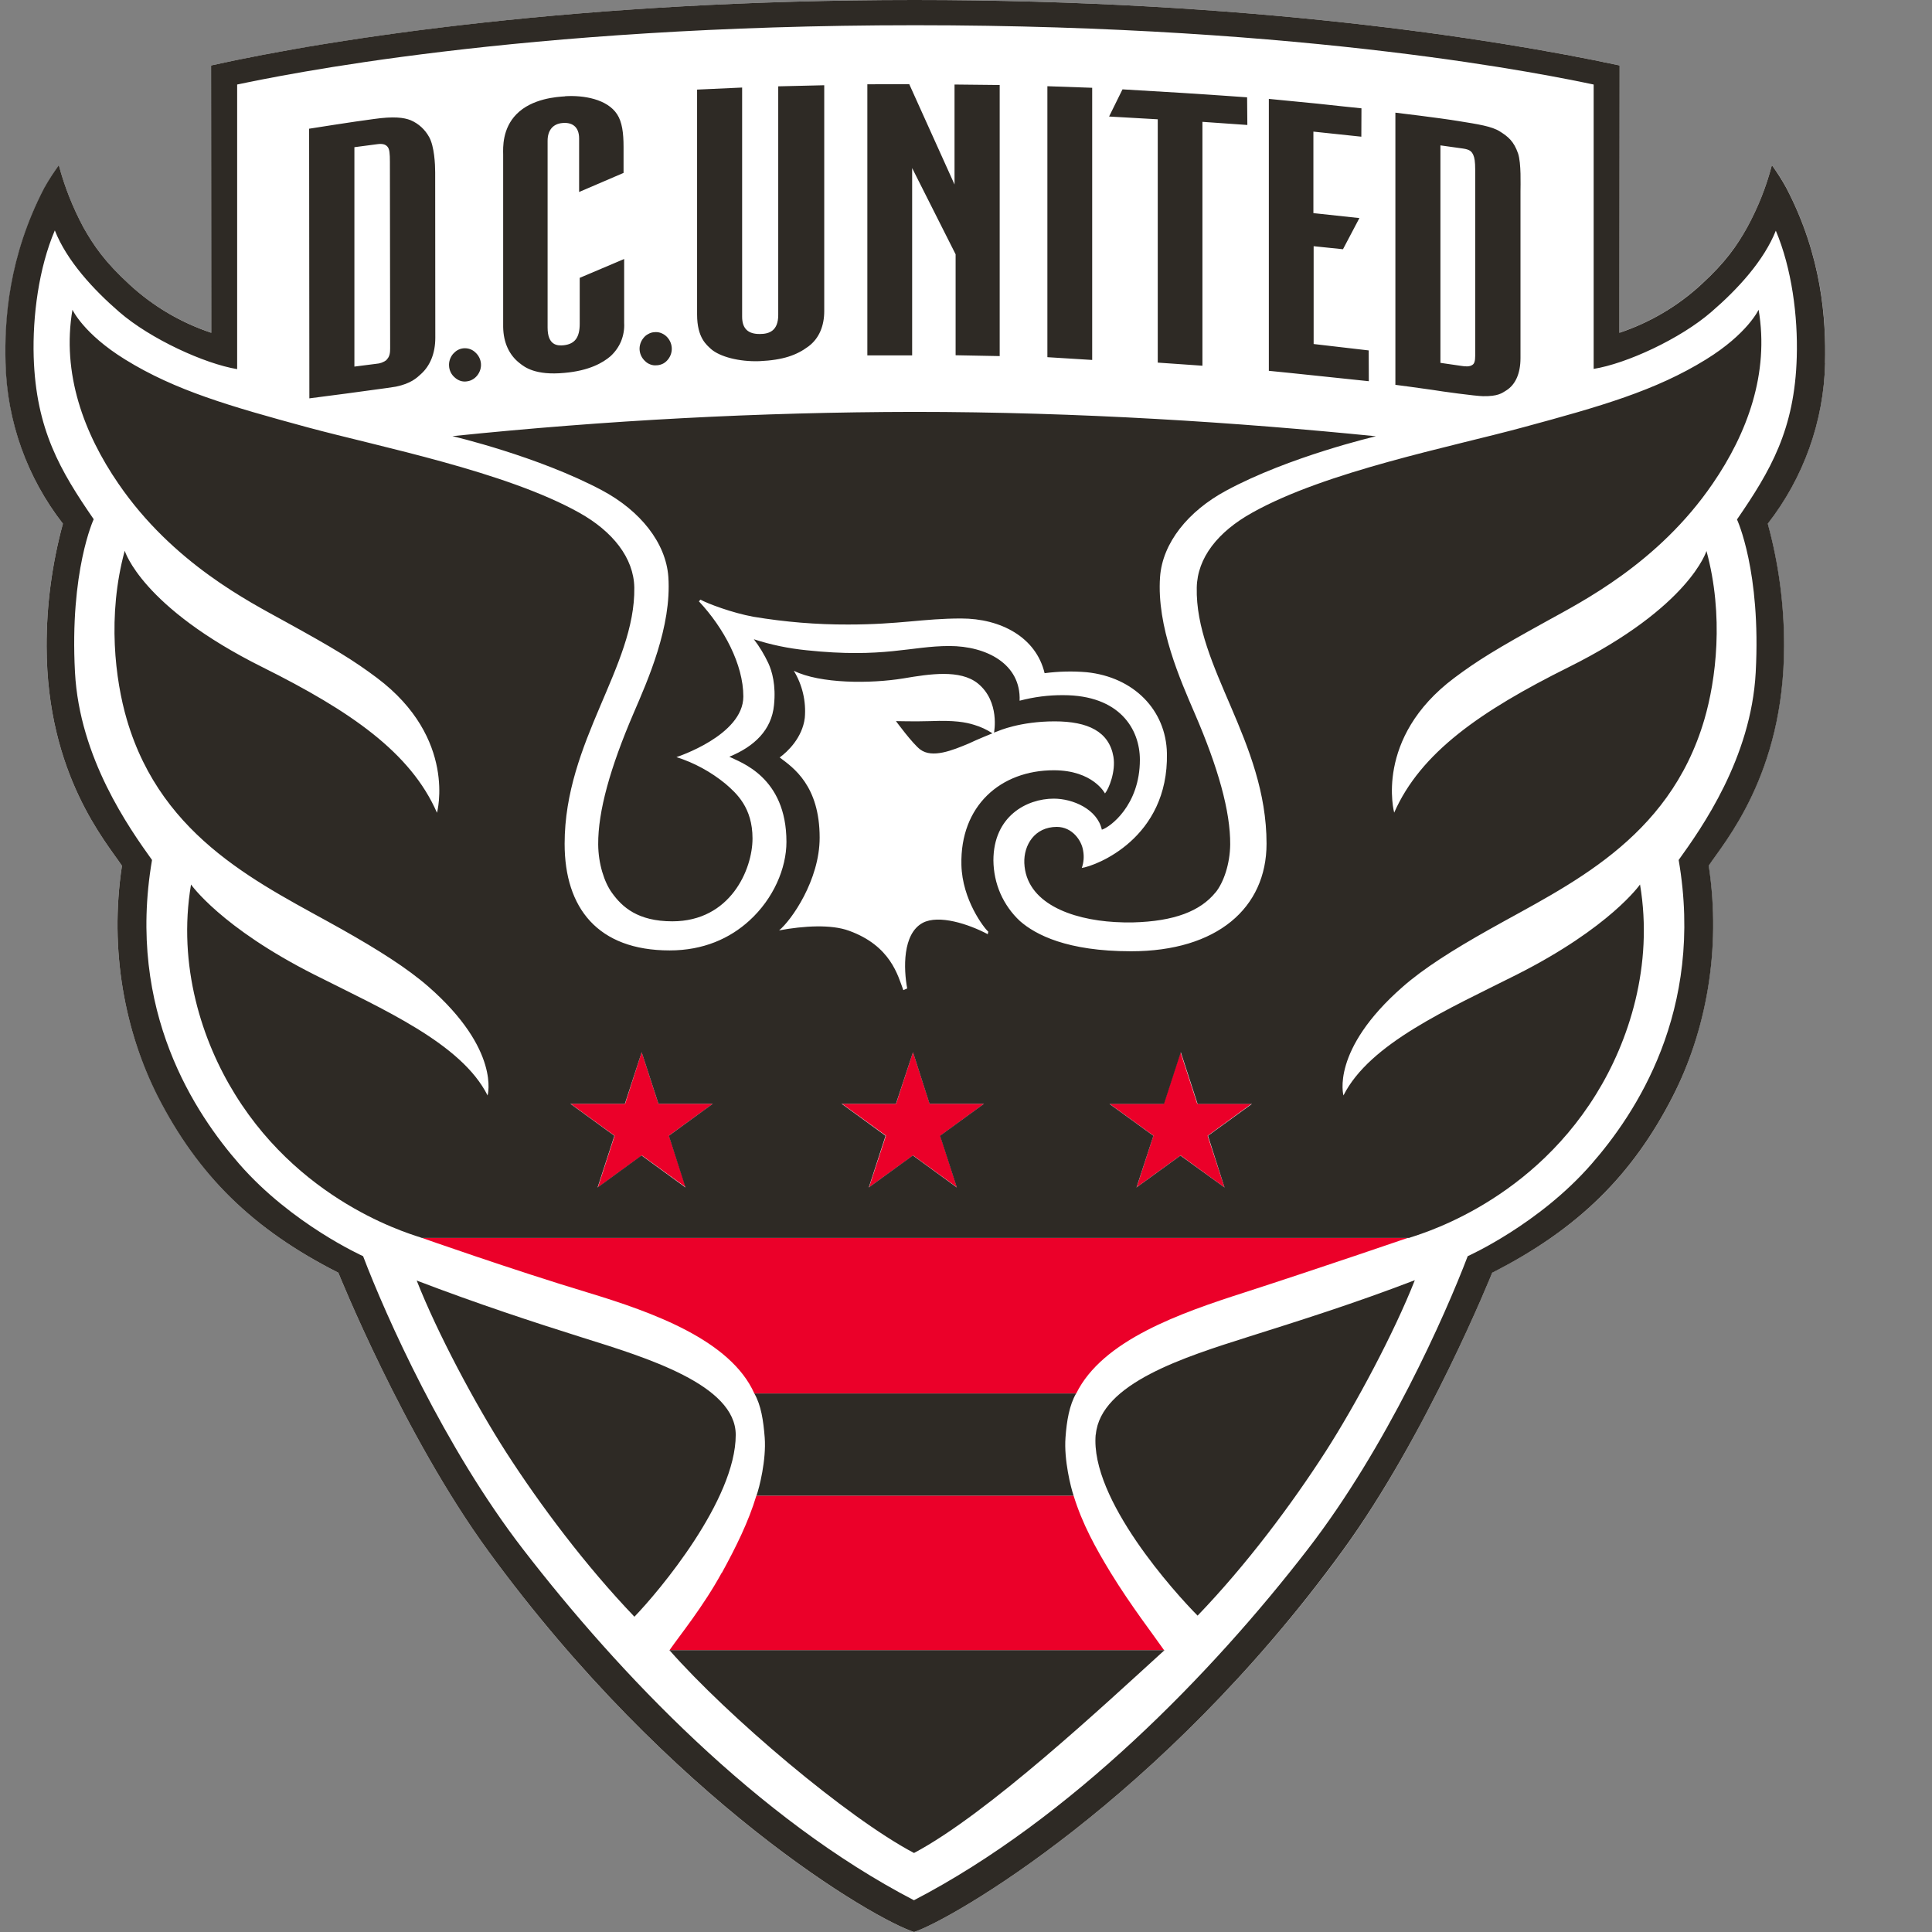 <svg width="16" height="16" viewBox="0 0 16 16" fill="none" xmlns="http://www.w3.org/2000/svg">
<rect x="0" y="0" width="16" height="16" fill="#808080" stroke="none"/>
<g clip-path="url(#clip0_795_1577)">
<path d="M15.115 3.005C15.103 3.489 14.937 3.955 14.639 4.337C14.73 4.668 14.775 5.011 14.774 5.354C14.772 6.415 14.276 6.978 14.15 7.169C14.257 7.872 14.123 8.547 13.855 9.076C13.522 9.729 13.07 10.18 12.358 10.539C12.358 10.539 11.819 11.883 11.116 12.847C9.61 14.911 7.873 15.9 7.57 16C7.24 15.895 5.556 14.919 4.045 12.847C3.341 11.883 2.802 10.54 2.802 10.54C2.09 10.18 1.638 9.729 1.306 9.076C1.037 8.548 0.903 7.873 1.01 7.17C0.884 6.979 0.388 6.416 0.386 5.355C0.385 5.011 0.431 4.669 0.521 4.337C0.224 3.956 0.058 3.489 0.048 3.006C0.039 2.652 0.072 2.126 0.368 1.557C0.404 1.492 0.444 1.429 0.487 1.369C0.535 1.548 0.604 1.721 0.692 1.885C0.777 2.035 0.869 2.17 1.072 2.356C1.267 2.536 1.499 2.672 1.751 2.756L1.748 0.542C2.763 0.318 4.815 0 7.574 0C10.332 0 12.366 0.318 13.413 0.542L13.411 2.755C13.663 2.672 13.894 2.535 14.089 2.355C14.292 2.169 14.384 2.034 14.469 1.884C14.558 1.721 14.627 1.547 14.674 1.368C14.719 1.428 14.759 1.491 14.794 1.556C15.09 2.124 15.124 2.65 15.114 3.004" fill="white"/>
<path d="M5.314 8.713L5.453 9.141H5.904L5.54 9.405L5.68 9.833L5.316 9.569L4.951 9.834L5.09 9.406L4.726 9.141H5.177L5.314 8.713ZM7.421 9.141H6.973L7.337 9.405L7.197 9.833L7.562 9.569L7.925 9.833L7.787 9.406L8.15 9.141H7.699L7.561 8.713L7.421 9.141ZM9.637 9.141H9.188L9.552 9.405L9.413 9.833L9.777 9.569L10.141 9.834L10.001 9.406L10.365 9.141H9.915L9.776 8.713L9.637 9.141ZM5.977 13.025C5.824 13.305 5.632 13.54 5.544 13.667H9.641C9.553 13.54 9.367 13.3 9.199 13.026C9.074 12.821 8.963 12.62 8.891 12.386H6.264C6.199 12.603 6.094 12.814 5.978 13.026M10.308 10.703C10.926 10.503 11.661 10.251 11.661 10.251H3.492C3.492 10.251 4.247 10.517 4.87 10.705C5.404 10.867 6.05 11.098 6.247 11.54H8.913C9.13 11.098 9.776 10.874 10.308 10.703" fill="#EB0029"/>
<path d="M8.219 6.073C8.173 6.043 8.122 6.019 8.068 6.003C7.997 5.981 7.907 5.964 7.705 5.972C7.581 5.976 7.42 5.972 7.42 5.972C7.42 5.972 7.558 6.16 7.621 6.207C7.721 6.282 7.888 6.214 8.024 6.157C8.09 6.125 8.219 6.073 8.219 6.073ZM10.066 7.392C10.134 7.308 10.186 7.155 10.188 6.994C10.19 6.719 10.088 6.357 9.895 5.91C9.776 5.633 9.578 5.191 9.607 4.779C9.627 4.496 9.84 4.233 10.153 4.064C10.677 3.78 11.395 3.613 11.395 3.613C10.263 3.499 8.936 3.411 7.567 3.411C6.291 3.413 5.016 3.481 3.747 3.612C3.747 3.612 4.456 3.778 4.988 4.062C5.302 4.23 5.515 4.495 5.535 4.778C5.563 5.19 5.365 5.632 5.246 5.909C5.054 6.356 4.952 6.719 4.954 6.993C4.955 7.153 5.004 7.306 5.068 7.394C5.152 7.511 5.281 7.63 5.568 7.63C6.049 7.63 6.232 7.2 6.232 6.944C6.232 6.688 6.1 6.57 6.007 6.49C5.887 6.392 5.75 6.317 5.602 6.27C5.602 6.27 6.156 6.091 6.156 5.768C6.156 5.503 5.995 5.201 5.788 4.98L5.801 4.966C5.858 4.998 6.064 5.076 6.241 5.108C6.5 5.151 6.762 5.173 7.024 5.172C7.45 5.172 7.644 5.122 7.96 5.122C8.288 5.122 8.58 5.277 8.651 5.575C8.766 5.56 8.883 5.557 8.999 5.567C9.39 5.607 9.657 5.881 9.664 6.239C9.678 6.944 9.075 7.171 8.959 7.188C8.975 7.142 8.979 7.093 8.97 7.045C8.958 6.961 8.88 6.848 8.752 6.848C8.569 6.848 8.477 6.998 8.483 7.148C8.497 7.475 8.865 7.615 9.234 7.636C9.29 7.639 9.33 7.64 9.383 7.639C9.726 7.63 9.941 7.545 10.066 7.391M15.115 3.006C15.104 3.489 14.937 3.956 14.64 4.337C14.731 4.669 14.776 5.011 14.775 5.354C14.773 6.416 14.277 6.978 14.151 7.169C14.258 7.872 14.124 8.548 13.855 9.076C13.522 9.729 13.07 10.179 12.358 10.54C12.358 10.54 11.819 11.883 11.115 12.847C9.61 14.911 7.873 15.9 7.57 16C7.241 15.895 5.557 14.919 4.045 12.847C3.341 11.883 2.802 10.54 2.802 10.54C2.09 10.18 1.638 9.73 1.305 9.077C1.037 8.548 0.903 7.873 1.01 7.17C0.884 6.979 0.388 6.416 0.386 5.355C0.385 5.011 0.431 4.669 0.521 4.337C0.224 3.956 0.057 3.489 0.046 3.006C0.036 2.652 0.07 2.126 0.366 1.557C0.402 1.492 0.443 1.429 0.487 1.368C0.535 1.548 0.604 1.721 0.692 1.885C0.777 2.035 0.869 2.17 1.072 2.356C1.267 2.536 1.498 2.672 1.75 2.756L1.748 0.542C2.764 0.317 4.815 0 7.574 0C10.334 0 12.366 0.318 13.413 0.542L13.411 2.756C13.663 2.672 13.894 2.536 14.089 2.356C14.292 2.17 14.384 2.035 14.469 1.884C14.558 1.721 14.627 1.548 14.674 1.368C14.718 1.428 14.758 1.491 14.794 1.557C15.09 2.124 15.123 2.651 15.114 3.005M14.708 1.907C14.609 2.158 14.391 2.395 14.174 2.582C13.914 2.808 13.467 3.012 13.198 3.055V0.7C12.857 0.629 10.866 0.209 7.579 0.209C4.292 0.209 2.306 0.629 1.964 0.7V3.057C1.694 3.012 1.247 2.808 0.988 2.584C0.771 2.396 0.553 2.159 0.454 1.908C0.321 2.22 0.269 2.618 0.279 2.956C0.298 3.557 0.499 3.898 0.776 4.3C0.776 4.3 0.576 4.728 0.621 5.568C0.659 6.279 1.07 6.858 1.259 7.122C1.044 8.378 1.624 9.23 1.981 9.639C2.417 10.139 3.007 10.403 3.007 10.403C3.195 10.897 3.679 11.985 4.333 12.832C5.126 13.86 6.275 15.065 7.569 15.737C8.864 15.064 10.036 13.859 10.829 12.832C11.484 11.985 11.967 10.896 12.155 10.403C12.155 10.403 12.745 10.14 13.181 9.639C13.538 9.23 14.118 8.378 13.902 7.122C14.091 6.859 14.502 6.28 14.54 5.569C14.585 4.729 14.385 4.302 14.385 4.302C14.662 3.899 14.863 3.558 14.88 2.957C14.89 2.619 14.839 2.223 14.706 1.909M14.132 4.562C14.279 5.1 14.21 5.634 14.115 5.958C13.821 6.962 12.979 7.333 12.336 7.696C12.028 7.869 11.789 8.021 11.617 8.172C11.017 8.697 11.126 9.072 11.126 9.072C11.343 8.641 11.992 8.358 12.56 8.072C13.335 7.681 13.582 7.325 13.582 7.325C13.695 7.998 13.489 8.625 13.218 9.062C12.637 10.002 11.697 10.237 11.669 10.252H3.494C3.466 10.237 2.526 10.002 1.946 9.062C1.675 8.625 1.468 7.998 1.582 7.325C1.582 7.325 1.829 7.681 2.604 8.072C3.172 8.359 3.822 8.641 4.038 9.072C4.038 9.072 4.148 8.696 3.548 8.171C3.375 8.02 3.136 7.868 2.829 7.695C2.185 7.332 1.343 6.961 1.05 5.958C0.955 5.634 0.886 5.099 1.033 4.561C1.033 4.561 1.17 5.026 2.175 5.526C2.903 5.889 3.401 6.232 3.619 6.731C3.619 6.731 3.788 6.115 3.122 5.614C2.931 5.471 2.774 5.374 2.35 5.141C2.07 4.986 1.433 4.666 0.981 4.006C0.695 3.59 0.51 3.093 0.6 2.565C0.6 2.565 0.691 2.764 1.036 2.977C1.453 3.235 1.907 3.365 2.547 3.539C3.151 3.702 4.187 3.905 4.797 4.246C5.073 4.4 5.249 4.62 5.253 4.866C5.263 5.519 4.676 6.139 4.676 6.988C4.676 7.52 4.951 7.871 5.546 7.871C5.826 7.871 6.045 7.771 6.206 7.624C6.406 7.442 6.513 7.19 6.513 6.972C6.513 6.431 6.127 6.312 6.04 6.267C6.247 6.182 6.39 6.046 6.41 5.839C6.427 5.675 6.394 5.559 6.363 5.492C6.33 5.422 6.29 5.355 6.243 5.294C6.384 5.34 6.53 5.37 6.678 5.385C7.318 5.453 7.542 5.35 7.862 5.35C8.17 5.35 8.456 5.499 8.444 5.803C8.562 5.772 8.683 5.756 8.805 5.757C9.272 5.757 9.44 6.038 9.44 6.292C9.44 6.67 9.191 6.852 9.125 6.871C9.087 6.701 8.885 6.614 8.727 6.614C8.502 6.614 8.227 6.76 8.227 7.126C8.228 7.22 8.247 7.313 8.285 7.4C8.323 7.486 8.378 7.564 8.447 7.628C8.576 7.741 8.837 7.878 9.367 7.878C10.078 7.878 10.489 7.52 10.489 6.987C10.489 6.139 9.897 5.524 9.911 4.866C9.916 4.619 10.086 4.404 10.37 4.246C10.98 3.904 12.014 3.702 12.617 3.538C13.257 3.365 13.711 3.235 14.128 2.977C14.473 2.764 14.564 2.565 14.564 2.565C14.654 3.093 14.469 3.59 14.184 4.005C13.733 4.665 13.096 4.985 12.815 5.141C12.392 5.374 12.235 5.471 12.044 5.614C11.378 6.113 11.546 6.73 11.546 6.73C11.765 6.232 12.262 5.888 12.991 5.525C13.996 5.025 14.133 4.561 14.133 4.561M5.539 9.406L5.903 9.141H5.453L5.314 8.714L5.175 9.141H4.724L5.088 9.406L4.949 9.834L5.313 9.569L5.677 9.834L5.539 9.406ZM7.785 9.406L8.149 9.141H7.698L7.561 8.714L7.42 9.141H6.97L7.334 9.406L7.195 9.834L7.56 9.569L7.924 9.834L7.785 9.406ZM8.185 7.717C8.148 7.683 7.969 7.452 7.962 7.163C7.95 6.673 8.287 6.379 8.727 6.379C9.053 6.379 9.151 6.571 9.151 6.571C9.184 6.531 9.241 6.389 9.221 6.267C9.185 6.059 9.011 5.974 8.734 5.974C8.446 5.974 8.267 6.054 8.267 6.054L8.232 6.067C8.232 6.067 8.284 5.81 8.097 5.659C7.951 5.543 7.701 5.581 7.483 5.618C7.21 5.663 6.792 5.663 6.574 5.555C6.645 5.672 6.677 5.809 6.665 5.945C6.645 6.109 6.523 6.225 6.457 6.273C6.571 6.358 6.788 6.507 6.788 6.937C6.788 7.289 6.553 7.623 6.452 7.705C6.658 7.667 6.884 7.654 7.031 7.708C7.377 7.833 7.436 8.08 7.481 8.2L7.513 8.186C7.483 8.024 7.473 7.734 7.641 7.643C7.774 7.572 8.021 7.652 8.181 7.737C8.181 7.737 8.181 7.714 8.188 7.718M10.004 9.406L10.368 9.142H9.918L9.779 8.714L9.64 9.142H9.188L9.552 9.406L9.412 9.834L9.776 9.57L10.141 9.834L10.004 9.406ZM4.826 11.078C4.416 10.949 3.953 10.797 3.451 10.605C3.621 11.038 3.937 11.631 4.191 12.026C4.471 12.461 4.849 12.966 5.254 13.389C5.457 13.179 6.093 12.423 6.093 11.883C6.093 11.468 5.353 11.243 4.826 11.078M9.074 11.88C9.026 12.417 9.739 13.2 9.918 13.38C10.324 12.958 10.697 12.458 10.977 12.023C11.23 11.629 11.546 11.036 11.717 10.602C11.214 10.795 10.768 10.935 10.341 11.07C9.815 11.237 9.113 11.455 9.075 11.881M6.247 11.54C6.303 11.637 6.322 11.765 6.333 11.905C6.347 12.091 6.288 12.322 6.265 12.386H8.891C8.869 12.322 8.81 12.091 8.824 11.905C8.834 11.766 8.856 11.637 8.912 11.54H6.247ZM7.569 15.346C8.18 15.022 9.145 14.12 9.644 13.666H5.544C6.027 14.214 7.013 15.052 7.57 15.346M3.604 1.427C3.604 1.361 3.597 1.212 3.554 1.135C3.52 1.073 3.467 1.024 3.402 0.996C3.345 0.973 3.26 0.962 3.093 0.986C2.936 1.006 2.56 1.066 2.56 1.066L2.562 3.299C2.562 3.299 2.788 3.27 2.869 3.259C2.955 3.246 3.219 3.213 3.279 3.202C3.403 3.176 3.45 3.131 3.487 3.097C3.562 3.029 3.605 2.926 3.605 2.797L3.604 1.427ZM3.202 2.981C3.177 3 3.147 3.011 3.115 3.013L2.935 3.036V1.219L3.125 1.194C3.168 1.188 3.193 1.196 3.209 1.215C3.226 1.234 3.229 1.273 3.229 1.34L3.231 2.884C3.231 2.917 3.229 2.953 3.202 2.978M12.592 1.586C12.592 1.533 12.599 1.352 12.572 1.271C12.537 1.17 12.49 1.132 12.422 1.089C12.355 1.046 12.242 1.029 12.081 1.003C11.919 0.976 11.556 0.933 11.556 0.933V3.187C11.556 3.187 11.787 3.217 11.864 3.229C11.94 3.242 12.221 3.28 12.281 3.281C12.406 3.283 12.438 3.256 12.475 3.233C12.549 3.186 12.592 3.095 12.592 2.966V1.586ZM12.217 2.945C12.217 2.989 12.21 3.011 12.195 3.021C12.172 3.038 12.138 3.036 12.101 3.03L11.929 3.005V1.204L12.115 1.23C12.171 1.238 12.187 1.253 12.201 1.283C12.211 1.305 12.217 1.338 12.217 1.405L12.217 2.945ZM3.861 3.159C3.878 3.157 3.896 3.153 3.911 3.144C3.927 3.136 3.94 3.124 3.951 3.111C3.974 3.083 3.986 3.047 3.983 3.011C3.98 2.975 3.963 2.942 3.936 2.918C3.912 2.895 3.88 2.883 3.846 2.884C3.813 2.885 3.782 2.899 3.759 2.924L3.751 2.932C3.728 2.96 3.716 2.996 3.719 3.032C3.72 3.05 3.725 3.068 3.733 3.084C3.741 3.1 3.752 3.114 3.766 3.126C3.779 3.138 3.794 3.147 3.81 3.153C3.827 3.159 3.844 3.161 3.862 3.159M5.442 3.025C5.459 3.024 5.476 3.019 5.492 3.011C5.507 3.003 5.521 2.991 5.532 2.977C5.554 2.95 5.566 2.914 5.563 2.878C5.56 2.842 5.544 2.809 5.517 2.784C5.504 2.772 5.488 2.763 5.472 2.757C5.455 2.751 5.437 2.749 5.419 2.751C5.401 2.752 5.384 2.757 5.369 2.766C5.353 2.774 5.34 2.785 5.329 2.799C5.306 2.827 5.294 2.863 5.297 2.899C5.3 2.935 5.317 2.968 5.344 2.992C5.356 3.004 5.371 3.013 5.388 3.019C5.404 3.025 5.422 3.027 5.439 3.025M4.679 0.798C4.613 0.802 4.405 0.815 4.277 0.946C4.159 1.066 4.166 1.223 4.167 1.279V2.708C4.169 2.837 4.217 2.941 4.304 3.008C4.344 3.04 4.434 3.111 4.675 3.088C4.88 3.07 4.993 3.004 5.056 2.95C5.094 2.915 5.124 2.873 5.144 2.825C5.163 2.777 5.172 2.726 5.169 2.675V2.145L4.801 2.301V2.681C4.801 2.796 4.76 2.848 4.671 2.859C4.613 2.866 4.535 2.858 4.535 2.713V1.166C4.535 1.078 4.58 1.026 4.656 1.019C4.732 1.011 4.796 1.044 4.796 1.147V1.59L5.164 1.432V1.216C5.164 1.101 5.152 1.01 5.111 0.947C5.029 0.82 4.831 0.787 4.679 0.797M6.824 0.706L6.445 0.715V2.608C6.445 2.741 6.369 2.766 6.293 2.766C6.199 2.767 6.146 2.725 6.146 2.623V0.725L5.773 0.742V2.605C5.773 2.799 5.853 2.857 5.889 2.891C5.961 2.954 6.121 2.997 6.289 2.991C6.487 2.982 6.598 2.941 6.695 2.869C6.785 2.802 6.826 2.697 6.826 2.576V0.706M8.279 0.704L7.905 0.7V1.528L7.53 0.697L7.183 0.698V2.943H7.554V1.392L7.914 2.106V2.942L8.279 2.949V0.704M9.045 0.727L8.674 0.714V2.958L9.045 2.981V0.727ZM11.335 2.902L10.879 2.849V2.039L11.122 2.064L11.258 1.806L10.877 1.765V1.09L11.274 1.132L11.275 0.897C11.275 0.897 11.021 0.871 10.907 0.858C10.815 0.849 10.508 0.819 10.508 0.819V3.071C10.508 3.071 10.792 3.099 10.898 3.111L11.336 3.157L11.335 2.902ZM10.328 0.806C10.328 0.806 9.951 0.779 9.799 0.77L9.296 0.74L9.185 0.965L9.588 0.988V3.003C9.588 3.003 9.966 3.029 9.958 3.029V1.009L10.33 1.035L10.328 0.806Z" fill="#2E2A25"/>
</g>
<defs>
<clipPath id="clip0_795_1577">
<rect width="15.071" height="16" fill="white" transform="translate(0.044)"/>
</clipPath>
</defs>
</svg>
